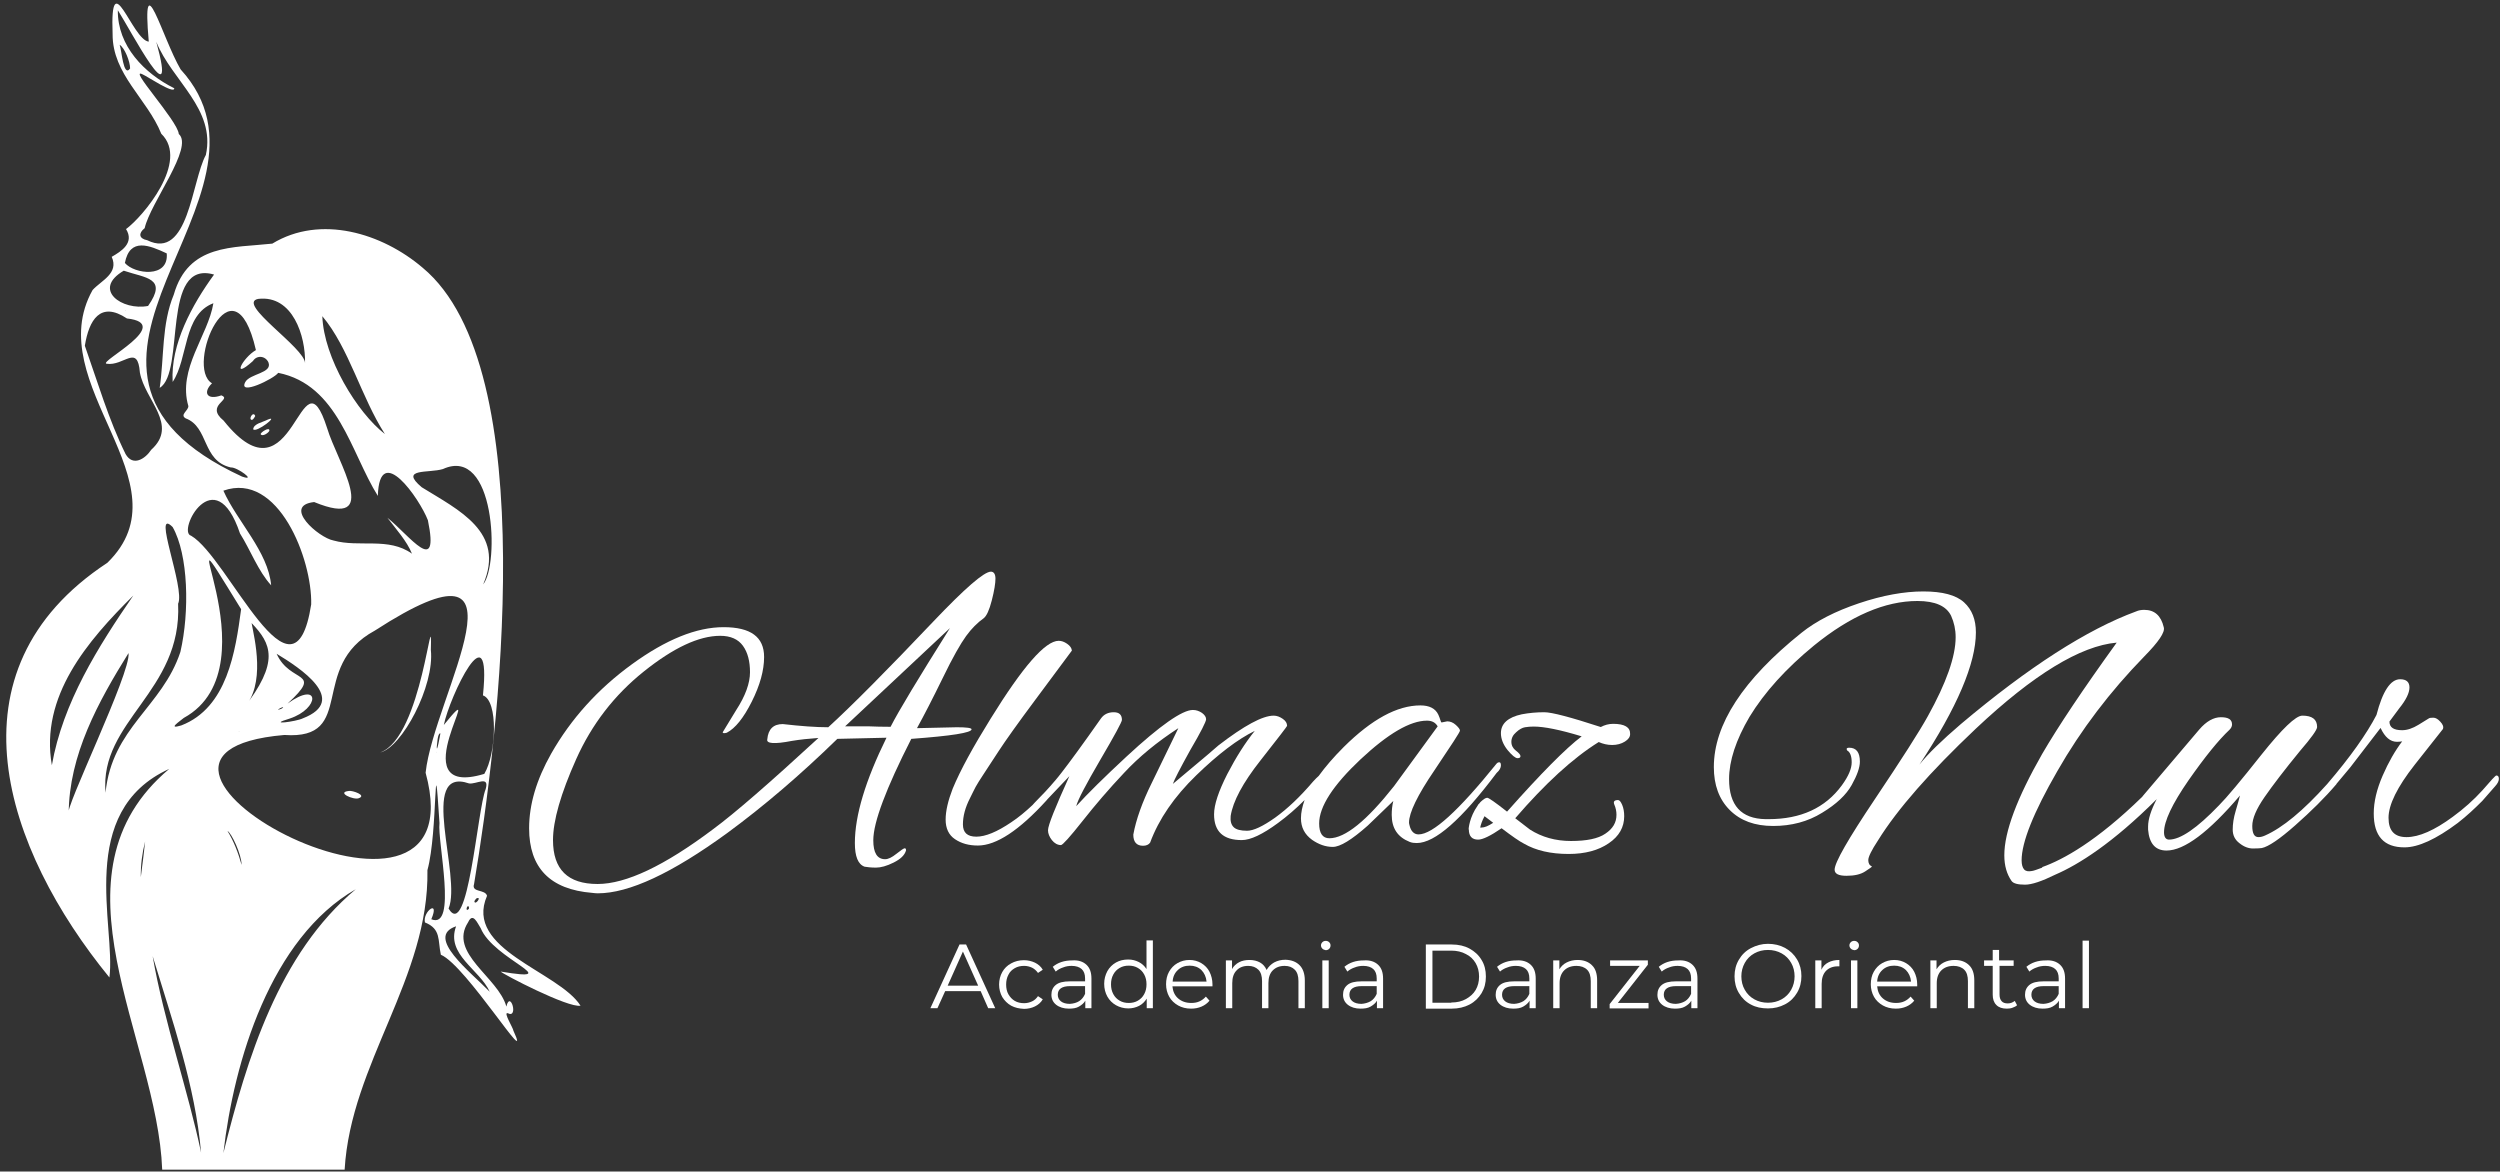 <?xml version="1.0" encoding="UTF-8" standalone="no"?>
<svg width="100%" height="100%" viewBox="0 0 1099 515" version="1.1" xmlns="http://www.w3.org/2000/svg"
     xml:space="preserve"
     style="fill-rule:evenodd;clip-rule:evenodd;stroke-linejoin:round;stroke-miterlimit:2;">
    <rect x="0" y="0" width="1099" height="515" fill="#333333" stroke="none"/>
    <g><path d="M151.5,514.2l-80.2,0c-2.1,-57.8 -52.3,-129.6 3.1,-176.2c-41.2,18.8 -23.4,69.3 -26.3,91.7c-45.9,-56.2 -73.1,-134.8 -0.9,-182.3c36.1,-35.2 -29.7,-78.5 -6.5,-119.9c3.8,-4.2 11.7,-7.3 8.4,-14.6c4.2,-2.4 10.1,-6.1 6.3,-12.2c7.4,-5.4 28,-29.8 15.5,-41.9c-6.2,-15.4 -21.5,-26.1 -21.4,-43.8c-1.2,-31.7 8.7,2.7 15.9,3.3c-3.2,-36 6,-1.4 14,12.2c51.6,56.6 -77.3,130.7 27,179c6.9,2.4 -2.3,-4.3 -4.9,-4c-12.8,-2.9 -9.6,-17.8 -19.9,-21.6c-2.7,-1.6 1.3,-3.4 1.2,-5.4c-4.8,-16.3 8.7,-31 11,-45.2c-13.4,5.1 -11,24.3 -17.9,34.6c-1,-16.6 8.6,-34 18.2,-47.2c-23.5,-6.8 -12.5,43 -23.9,49.8c2,-13.5 0.8,-28 6.2,-41c6.4,-22.4 26.1,-20.5 43.3,-22.4c21.2,-12.9 48.3,-4.6 66.1,10.6c53.1,44.1 33.6,205.7 22.6,270.9c-1.3,3.9 4.9,2.2 5.7,5.2c-10.3,23.7 31.4,33.1 41.1,48.3c-5.4,1.1 -34.2,-13.9 -35.1,-15c29.5,4.9 -3.2,-5.3 -8.8,-19.1c-1.4,-2.1 -3.4,-7.2 -5.5,-2.6c-8.9,13.6 13.3,24.2 16.8,37.1c1.7,-7.5 5.5,5.5 0.6,2.9c-2.1,-0.6 2.4,6.5 2.5,7.7c8.8,19.2 -20.8,-28.7 -31.9,-33.4c-1.4,-6.4 0.2,-11.3 -7,-14.2c-1.1,-4.8 6.7,-10.5 2.8,-1.4c11.6,4.8 2.6,-34.3 3.6,-42.3c-2.6,-40.3 -0.6,3.7 -5.3,20.7c0.8,47.4 -33.7,85 -36.4,131.7Zm63.8,-78.2c-4.5,-9.9 -19.4,-16.4 -14.8,-28.8c-13.8,4.6 6.3,20 14.8,28.8Zm-156.7,-174.2c-20.1,19.9 -41.1,44.3 -35.8,74.6c4.8,-27.5 20.4,-52.2 35.8,-74.6Zm-3.4,-125.3c-0.3,-0.2 -0.3,0 0,0c0.2,0.3 0.3,0 0,0Zm44.8,228.8c2.8,4.5 4.8,9.8 6.2,14.9c0,-4.6 -4.5,-14.1 -6.2,-14.9Zm-36.2,4.6c-1.3,5 -2,10.5 -1.9,15.7c0.6,-4.1 1.8,-14.7 1.9,-15.7Zm43.1,-58.3c16.2,-20.7 12.4,-28.6 3.7,-37.7c1.2,6.6 6.5,27.2 -3.7,37.7Zm14.7,-24.2c6,13.4 20.9,7.1 4.8,21.9c14.4,-10.4 14.3,2.2 0.9,6.6c-10.4,3.1 3,1.3 5.8,-0.1c20.6,-8 -1.4,-22.3 -11.5,-28.4Zm34.8,103.5c-37.4,21.5 -53.6,75.6 -58.2,116c10.4,-41.7 24.3,-87.6 58.2,-116Zm56,-134c7.2,-8.8 5.3,-61.2 -17.7,-50.7c-6.2,1.9 -19.4,-0.5 -9.3,8c16.3,10.1 36.9,19.7 27,42.7Zm-17.3,61.8c21.1,-26 -20.5,33.1 17.8,21.5c5.3,-8.9 6.2,-32.2 -0.6,-34.5c4,-38.8 -14.7,0.6 -17.2,13Zm-126.4,-300.3c9.7,35.2 -11.1,-4.8 -16.9,-13.9c-0.2,15.7 11.7,27.8 24.8,34.3c0.2,2.9 -12,-5.3 -13.7,-6c-7.4,-4 15.2,20.2 15.7,26.1c6.7,5.9 -12.5,30.2 -15,41.4c-2.8,2.2 -2.6,4.6 1.1,5.3c18.2,9 19.5,-25.9 25.8,-37.5c4.4,-20.2 -14.9,-32.6 -21.8,-49.7Zm112.4,225c-2.2,-5.5 -7.1,-10.9 -10.8,-15.8c9.8,7.9 23,26.3 17.8,1.1c-3.6,-9.4 -21.3,-34.9 -22,-10.7c-11.9,-19 -17.4,-48.8 -43.8,-54.1c-1.8,2.6 -17.7,10.3 -14.5,4.1c2,-3.8 12.1,-3.9 10.2,-8.7c-1.3,-2.9 -5.1,-3.3 -6.8,-0.6c-9.8,8.8 -4.5,-1.5 1.3,-4.8c-9.9,-43.1 -31.5,7.4 -19.3,14.6c-4.1,4 -2.3,7.6 4.1,5.3c5,1.9 -7.4,4.3 1,11.1c31.4,39.4 33.6,-33.8 45.5,3.3c4.4,14.8 24.5,44.9 -5.7,32.5c-14.2,1.6 2,15.7 8.5,16.9c11.4,3.2 24.2,-1.6 34.5,5.8Zm-56.1,79.7c-98.2,8.4 86.7,107 62.1,16.6c3.5,-33.6 51.3,-110.1 -22.3,-62.5c-29.6,16 -7.6,48.1 -39.8,45.9Zm11.8,-57.4c0.5,-19.7 -14.4,-58.6 -38.6,-50c6,13.5 19.7,26.8 21,41.6c-5.7,-6.2 -9.1,-15.5 -13.7,-22.8c-11.1,-33 -27.9,-0.6 -21.5,1c16.4,9.5 45.1,79.7 52.8,30.2Zm-99.5,-113.7c5.5,15.6 10.5,32.6 17.9,47.6c3.2,5.6 8.6,2.2 11.3,-1.9c12.1,-10.9 -2.8,-21.8 -5,-33.9c-1,-12.9 -7,-2.7 -14.7,-3.9c-3.5,-0.9 29.9,-17.6 9,-19.9c-11.7,-7.8 -16.7,0.7 -18.5,12Zm159.9,247.4c8.6,14.4 12.6,-43.4 16.3,-52.5c1.8,-6.2 -4.2,-2 -7.3,-2.5c-22.7,-7.8 -3.1,40.9 -9,55Zm-118.9,-134c1.8,38.7 -34.7,51.5 -31.9,83.1c2.8,-28.6 24.9,-37.7 32.9,-61.9c4.1,-17.7 3.5,-42.8 -3.4,-54.9c-9.3,-9.3 5.6,27 2.4,33.7Zm27.7,2.4c-37.5,-60.8 16.7,24.8 -25.2,47.8c-1.9,1.6 -7.4,5.2 -1.1,3.3c20.2,-7.8 23.8,-32.5 26.3,-51.1Zm-75.8,89.9c-2.4,-1.2 27.5,-62.1 26.3,-70.6c-13.3,21.4 -26.2,44.8 -26.3,70.6Zm139,-166.9c-10.4,-16.1 -15.8,-37.9 -27.5,-51.8c0.6,18.2 15.3,42.4 27.5,51.8Zm-114.8,-71.8c-14.1,8.3 -0.7,17.7 10.7,15.5c8.7,-12.4 -1,-12.2 -10.7,-15.5Zm59.1,12.4c-9.9,1.9 20.7,21.6 20.6,28.3c0.3,-11.9 -5.4,-30.1 -20.6,-28.3Zm-58.6,-15.8c4.1,4.9 19.4,6.9 18.4,-4.2c-7.5,-3.5 -16.2,-7.2 -18.4,4.2Zm33.5,391.1c-2.6,-29.6 -12.7,-58.1 -21.3,-86.4c4.9,28.4 15.8,60 21.3,86.4Zm-31.2,-476.6c0,-3 -2.4,-9.1 -4.6,-10.4c0.9,2.2 1.6,14.6 4.6,10.4Zm134.8,298.3c0,3 1.5,-5.3 1.6,-6c-1.3,-0.2 -1.4,4.8 -1.6,6Zm16.9,68.4c1,0 2.6,-2.7 0.6,-1.9c-0.4,0.4 -1.5,1.5 -0.6,1.9Zm-2.7,2.3c-0.4,-2.3 -1.9,1.4 -0.5,0.8c0.3,-0.2 0.5,-0.5 0.5,-0.8Zm-83.8,-87.1c0.7,-0.2 1.7,-0.4 2.1,-1.1c-0.1,-0.3 -2.8,1.1 -2.1,1.1Zm69.4,18.8c0.1,-0.1 0.1,-0.2 0,-0.3l0,0.3Zm-86.6,-9.3c0,-0.1 -0.1,-0.1 -0.2,-0.1c-0.1,0.1 0.1,0.1 0.2,0.1Z" style="fill:#ffffff;fill-rule:nonzero;"/>
        <path d="M189.4,285.7c1.7,15.8 -12.7,42.9 -22.3,45.1c18.7,-6.6 23,-70.1 22.3,-45.1Z"
              style="fill:#ffffff;fill-rule:nonzero;"/>
        <path d="M153.4,347.7c1.4,-0.3 8,1.9 4.3,3.2c-2.2,0.9 -10.1,-2.6 -4.3,-3.2Z"
              style="fill:#ffffff;fill-rule:nonzero;"/>
        <path d="M117.6,184.5c5.6,-2.4 -5,6 -6.3,4.2c0.2,-2.5 4.3,-3.1 6.3,-4.2Z"
              style="fill:#ffffff;fill-rule:nonzero;"/>
        <path d="M118.4,189.4c-0.4,0.9 -3,2.7 -3.8,1.5c-0.3,-0.7 4.1,-3.6 3.8,-1.5Z"
              style="fill:#ffffff;fill-rule:nonzero;"/>
        <path d="M112.2,182.9c-0.3,0.6 -0.8,1.4 -1.4,1.7c-1.9,-0.1 0.6,-4.2 1.4,-1.7Z"
              style="fill:#ffffff;fill-rule:nonzero;"/></g>
    <g><path d="M427.1,320.6c0,-0.6 -2.2,-0.9 -6.5,-0.9l-17.5,0.4c3.1,-5.6 6.9,-13 11.3,-22c4.4,-9.1 7.9,-15.2 10.3,-18.5c2.4,-3.3 5,-5.9 7.7,-7.8c1.3,-1 2.5,-3.6 3.6,-7.9c1.1,-4.3 1.6,-7.5 1.6,-9.5c0,-2 -0.7,-3.1 -2,-3.1c-3,0 -11.4,7.3 -25.2,21.8c-20.5,21.6 -35.9,37.1 -46.3,46.6c-5.4,0 -12.1,-0.5 -20,-1.4c-4.1,0 -6.4,2.2 -6.8,6.7c-0.5,1.9 3.1,2.2 10.8,0.7c3.6,-0.6 7.5,-1 11.7,-1.3c-21.4,19.7 -36.8,33.1 -46.3,40.1c-21.4,16.1 -38.3,24.1 -50.8,24.1c-13.1,0 -19.6,-6.4 -19.6,-19.3c0,-8.5 3.4,-20.4 10.2,-35.6c6.8,-15.2 16.7,-28.1 29.7,-38.5c13,-10.4 24.2,-15.7 33.6,-15.7c4.6,0 7.9,1.5 10,4.4c2.1,2.9 3.1,6.8 3.1,11.6c0,4.8 -2,10.4 -6.1,16.7l-5.9,9.7c0,0.2 0.2,0.4 0.6,0.4c0.4,0 0.8,-0.1 1.2,-0.2c3.7,-1.9 7.4,-6.5 11,-13.7c3.6,-7.2 5.4,-13.7 5.4,-19.6c0,-8.8 -5.9,-13.1 -17.8,-13.1c-11.9,0 -25.3,5.4 -40.3,16.3c-15,10.9 -26.8,24 -35.5,39.3c-6.5,11.5 -9.7,22.4 -9.7,32.8c0,17.4 9.2,26.9 27.7,28.4c0.8,0.1 1.7,0.2 2.5,0.2c13.7,0 32.6,-8.8 56.9,-26.5c16.2,-11.9 32.3,-25.7 48.4,-41.4l21.6,-0.5c-9.2,18.7 -13.9,34.1 -13.9,46.3c0,5.9 1.4,9.4 4.3,10.4c1.2,0.2 2.8,0.4 5,0.4c2.1,0 4.7,-0.7 7.7,-2.2c3,-1.5 4.9,-3.2 5.5,-5.4c0,-0.6 -0.2,-0.9 -0.6,-0.9c-0.4,0 -1.6,0.8 -3.6,2.4c-2,1.6 -3.6,2.4 -5,2.4c-3.5,0 -5.2,-2.8 -5.2,-8.3c0,-7.9 5.6,-22.8 16.7,-44.6c17.7,-1.3 26.5,-2.7 26.5,-4.2Zm-45,-1.3l-10.6,0l46.1,-43.2c-13.9,22.1 -22.6,36.5 -26.1,43.4c-3.8,0 -6.9,-0.1 -9.4,-0.2Z" style="fill:#ffffff;fill-rule:nonzero;"/>
        <path d="M659.8,336.5c0,-0.9 -0.2,-1.4 -0.7,-1.4c-0.5,0 -0.9,0.2 -1.3,0.7c-16.6,20.6 -28,31 -34.2,31c-2,0 -3.4,-1.4 -4,-4.1c-0.1,-0.4 -0.2,-0.7 -0.2,-1.1c0,-4.3 3.7,-12 11.2,-23c7.4,-11 11.2,-16.8 11.2,-17.4c0,-0.6 -0.6,-1.4 -1.8,-2.5c-1.2,-1.1 -2.5,-1.6 -3.8,-1.6l-2.5,0.5c-0.1,0 -0.3,-0.3 -0.5,-1c-0.2,-0.7 -0.5,-1.5 -0.9,-2.4c-1.3,-2.8 -4,-4.1 -7.9,-4.1c-10.2,0 -21.4,6.1 -33.7,18.3c-4.5,4.5 -8.1,8.7 -11,12.7c-0.7,0.6 -1.5,1.4 -2.5,2.5c-5.6,6.6 -11.2,11.9 -16.6,15.8c-5.5,3.9 -9.6,5.8 -12.4,5.8c-2.8,0 -4.8,-0.5 -5.9,-1.6c-1.1,-1.1 -1.5,-2.7 -1.3,-4.9c1,-6.4 5.3,-14.5 13.1,-24.4c7.8,-9.9 11.7,-15 11.7,-15.2c0,-1.2 -0.6,-2.2 -1.9,-3.1c-1.3,-0.9 -2.6,-1.4 -4,-1.4c-4.9,0 -13,4.4 -24.3,13.1c0,0.1 -6.7,5.8 -20,16.9c0.5,-1.6 3,-6.5 7.6,-14.8c4.7,-8 7,-12.6 7,-13.6c0,-1 -0.6,-1.9 -1.8,-2.8c-1.2,-0.8 -2.5,-1.3 -4,-1.3c-4.7,0 -14.4,6.8 -29.2,20.5c-9.8,9.1 -17.2,16.4 -22.1,21.8c0.7,-2.8 4.3,-9.6 10.6,-20.4c6.4,-10.9 9.5,-16.7 9.5,-17.5c0,-2.3 -1.2,-3.4 -3.6,-3.4c-2.4,0 -4.3,0.9 -5.6,2.7c-8,11.4 -13.8,19.3 -17.3,23.8c-0.9,1.2 -1.9,2.4 -2.9,3.6l-0.1,0.1c-2.7,3.2 -5.7,6.4 -8.9,9.6c-0.4,0.4 -0.6,0.7 -0.9,1c-3.1,2.9 -6.2,5.5 -9.4,7.6c-6.2,4.2 -11.3,6.3 -15.3,6.3c-4,0 -5.9,-1.8 -5.9,-5.4c0,-3.6 1,-7.4 3.1,-11.5c1,-2 1.8,-3.7 2.5,-5c0.7,-1.3 1.8,-3 3.3,-5.3c1.5,-2.3 3.7,-5.7 6.8,-10.4c3,-4.6 8.4,-12.2 16.3,-22.8c7.9,-10.6 13.2,-17.7 15.9,-21.4c-0.1,-1.1 -0.8,-2.1 -2.1,-3c-1.3,-0.9 -2.5,-1.3 -3.7,-1.3c-5.9,0 -15.8,11.4 -29.9,34.2c-7.7,12.4 -13.3,22.6 -16.7,30.8c-2,5.2 -3.1,9.7 -3.1,13.6c0,3.9 1.4,6.8 4.1,8.6c2.8,1.9 6.1,2.8 10.1,2.8c8,0 18.1,-6.6 30.1,-19.8c0.2,-0.2 0.3,-0.4 0.5,-0.6l9.6,-10.1c-6.2,13.7 -9.4,21.6 -9.4,23.8c0,1.4 0.6,2.9 1.7,4.3c1.1,1.4 2.5,2.2 4,2.2c0.7,0 3.9,-3.5 9.5,-10.6c5.6,-7.1 11.6,-14.1 18.2,-21.1c6.5,-7 14.5,-13.6 23.9,-19.7c-6.5,13.3 -10.4,21.4 -11.7,24.1c-4.2,8.5 -6.9,16.1 -8.1,22.7c0,3.2 1.4,4.9 4.3,4.9c1.4,0 2.5,-0.5 3.1,-1.4c3.8,-10.3 10.6,-20.2 20.3,-29.6c9.7,-9.4 18.3,-15.9 25.7,-19.5c-4.2,5.2 -8.2,11.5 -12.1,19c-3.8,7.5 -5.8,13.4 -5.8,17.7c0,7.6 4.1,11.3 12.2,11.3c3.8,0 9.1,-2.5 15.9,-7.5c4.1,-3 8,-6.4 11.7,-10.1c-1,2.8 -1.6,5.5 -1.6,8c0,4 1.6,7.1 4.9,9.5c2.9,2 5.9,3.1 9.1,3.1c3.2,0 8.3,-3.1 15.4,-9.4l11.2,-10.8c-0.5,2 -0.7,4.1 -0.7,6.1c0,5.9 2.6,9.8 7.9,11.9c1,0.4 2,0.5 3.1,0.5c8,0 19.7,-10.3 35.1,-30.8c1.4,-1.2 1.9,-2.4 1.9,-3.3Zm-47,9.1c-12,15.2 -21.5,22.9 -28.4,22.9c-3,0 -4.5,-2.2 -4.5,-6.5c0,-7.4 6.1,-16.8 18.2,-28.2c12.1,-11.3 21.8,-17 29.2,-17c2.2,0 3.7,0.8 4.7,2.5l-19.2,26.3Z"
              style="fill:#ffffff;fill-rule:nonzero;"/>
        <path d="M709.1,318.2c-1.9,0 -3.7,0.5 -5.4,1.4c-13.2,-4.3 -21.5,-6.5 -24.8,-6.5c-3.4,0 -6.7,0.3 -9.9,0.9c-6.1,1.3 -9.2,4.1 -9.2,8.3c0,2.5 1,5 2.9,7.4c2,2.4 3.5,3.6 4.4,3.6c0.9,0 1.3,-0.3 1.3,-0.9c0,-0.6 -0.7,-1.4 -2,-2.4c-1.3,-1 -2,-2.3 -2,-3.9c0,-1.6 0.7,-3 2.1,-4.2c1.4,-1.3 2.7,-2 3.9,-2.2c1.2,-0.2 2.5,-0.3 3.8,-0.3c4.6,0 11.6,1.4 21.1,4.3c-7,5.3 -17.9,16.3 -32.8,33.1c-5.2,-4.1 -8.1,-6.1 -8.7,-6.1c-0.7,0 -1.6,0.6 -2.8,1.7c-0.2,0.2 -0.4,0.4 -0.6,0.7c-0.1,0.1 -0.2,0.2 -0.3,0.3c-0.2,0.2 -0.4,0.4 -0.5,0.7c-3.7,5.2 -4,10.3 -4,10.5l0.1,0c0,3 1.4,4.5 4.1,4.5c2,0 5.5,-1.7 10.3,-5c4.6,3.5 7.9,5.8 9.9,6.8c5.2,3 11.7,4.5 19.6,4.5c7.2,0 13.1,-1.6 17.6,-4.7c4.6,-3.1 6.8,-7.1 6.8,-11.9c0,-1.9 -0.3,-3.6 -0.9,-5c-0.6,-1.4 -1.2,-2.1 -1.8,-2.1c-1.7,0 -2.2,0.7 -1.6,2.1c0.6,1.4 0.9,2.9 0.9,4.4c0,3.4 -1.6,6.1 -4.9,8.3c-3.2,2.2 -8.3,3.2 -15.1,3.2c-6.8,0 -12.8,-1.7 -18,-5l-6.5,-5c13.1,-15.2 25.3,-26.4 36.7,-33.5c1.8,0.8 3.8,1.3 5.9,1.3c2.1,0 4,-0.5 5.6,-1.5c1.6,-1 2.3,-2.1 2.3,-3.3c0.1,-3 -2.4,-4.5 -7.5,-4.5Zm-57.9,45.6l-0.5,0c0.2,-1.1 0.8,-3 1.9,-5l3.8,2.9c-2.1,1.4 -3.8,2.1 -5.2,2.1Z"
              style="fill:#ffffff;fill-rule:nonzero;"/>
        <path d="M1097.4,340.9c-0.4,0 -2.4,2.2 -6.1,6.5c-3.9,4.3 -8.3,8.2 -13.1,11.7c-8,5.9 -14.8,8.9 -20.3,8.9c-5.3,0 -7.9,-2.8 -7.9,-8.5c0,-5.7 3.8,-13.5 11.5,-23.3l12.4,-15.7c0.4,-1 0,-2 -1.1,-3.2c-1.1,-1.2 -2.1,-1.8 -3.1,-1.8c-1,0 -1.6,0.1 -1.8,0.2l-4.7,2.9c-2.6,1.6 -5,2.4 -7.2,2.4c-3.7,0 -5.6,-1.2 -5.6,-3.8l4.3,-5.8c3,-3.7 4.5,-6.8 4.5,-9.2c0,-2.4 -1.4,-3.6 -4.1,-3.6c-4.2,0 -7.7,5.2 -10.4,15.7c-4.3,8.3 -11.5,18.5 -21.7,30.4c-10.5,11.7 -19.6,19.2 -27.3,22.6c-1.1,0.5 -2,0.7 -2.9,0.7c-1.8,0 -2.7,-1.6 -2.7,-4.9c0,-3.3 1.8,-7.5 5.4,-12.7c3.6,-5.2 8.8,-12 15.6,-20.3c5,-5.8 7.5,-9.3 7.5,-10.5c0,-3.4 -2.2,-5 -6.5,-5c-2.9,0 -8.9,5.8 -18,17.2c-9.1,11.5 -15.3,18.9 -18.7,22.3c-9.6,10 -16.9,15 -21.9,15c-1.4,0 -2.2,-1.1 -2.2,-3.2c0,-4.9 3.6,-12.5 10.8,-22.9c7.2,-10.3 13.2,-17.7 18,-22.2c0.7,-0.7 1.1,-1.5 1.1,-2.3c0,-2.2 -1.6,-3.2 -4.9,-3.2c-3.2,0 -6.4,1.8 -9.5,5.4l-24.8,29.2c-0.1,0.1 -0.2,0.2 -0.3,0.4c-20,19.5 -34.7,27.6 -44,30.9l0.1,0.2c-2.2,0.8 -3.7,1.4 -4.6,1.5c-1.6,0.3 -2.7,0.1 -3.4,-0.7c-0.7,-0.8 -1.1,-2.1 -1.1,-4c0,-7.9 5.2,-21 15.7,-39.2c10.4,-18.2 23.2,-35 38.2,-50.4c6.4,-6.5 9.2,-10.7 8.6,-12.8c-1.2,-5.2 -4.1,-7.7 -8.6,-7.7c-1.3,0 -2.5,0.2 -3.6,0.7c-21.5,7.9 -47.2,24.4 -77,49.5c-8.4,7.2 -14.5,13.1 -18.2,17.8c16.6,-25.1 24.8,-44.5 24.8,-58.1c0,-5.6 -1.7,-10 -5.2,-13.2c-3.5,-3.2 -9.5,-4.8 -17.9,-4.8c-8.4,0 -17.9,1.7 -28.3,5.2c-10.4,3.5 -18.8,7.8 -25.3,13c-25.7,20.6 -38.5,40.3 -38.5,59c0,7.9 2.3,14.2 7,18.9c4.7,4.7 11,7 19.1,7c8,0 15.2,-1.9 21.5,-5.8c6.3,-3.8 10.6,-7.9 13,-12.2c2.4,-4.3 3.6,-7.7 3.6,-10.3c0,-4.1 -1.6,-6.1 -4.7,-6.1c-0.7,0 -1.1,0.2 -1.1,0.5c0,0.4 0.1,0.6 0.2,0.7c1.3,0.7 2,2.5 2,5.2c0,2.8 -1.4,6.1 -4.3,10.1c-7.3,10 -18.1,14.9 -32.2,14.9l-1.4,0c-10.7,-0.2 -16,-6.1 -16,-17.6c0,-8 3,-17.2 9,-27.4c6.6,-10.8 16,-21.2 28.3,-31.3c16.1,-13.1 31.3,-19.6 45.5,-19.6c7.8,0 12.7,2.2 14.8,6.5c1.3,2.9 2,6 2,9.4c0,8.5 -4.1,20.1 -12.2,34.7c-3.7,6.7 -11.5,18.9 -23.3,36.5c-11.8,17.6 -17.7,27.9 -17.7,31c0,1.8 1.7,2.7 5.2,2.7c3.5,0 6.2,-0.6 8.2,-1.9c2,-1.3 3,-2 3,-2.2c-1.1,-0.5 -1.6,-1.4 -1.6,-2.8c0,-1.4 1.4,-4.3 4.3,-8.7c8.5,-13.7 22.9,-30.1 43,-49.1c25.3,-23.8 46,-36.4 61.9,-37.8c-14.8,20.5 -25.7,36.8 -32.8,49c-11,19.3 -16.6,34.1 -16.6,44.5c0,4.6 1.1,8.3 3.2,11.3c0.8,1.1 2.8,1.6 5.9,1.6c3,0 7.4,-1.5 13.3,-4.4c10.2,-4.4 25.2,-13.8 44.6,-33.2c-2.5,4.8 -3.8,8.8 -3.8,12.1l0,1.3c0.5,6.1 3.2,9.2 8.1,9.2c7.8,0 18.6,-8.1 32.3,-24.2c-0.4,1.6 -1,3.8 -1.9,6.8c-0.9,3 -1.3,5.7 -1.3,8.2c0,2.5 1,4.5 3,6c2,1.6 4,2.3 5.9,2.3c2,0 3.3,-0.1 3.9,-0.2c2.9,-0.6 7.8,-3.9 14.7,-10c6.9,-6.1 13,-12.1 18.1,-18.1l0,-0.1c1.7,-2 3.7,-4.4 6.1,-7.3l13.3,-17.3c1.9,4.1 4.3,6.1 7.2,6.1c1,0 1.7,-0.1 2.3,-0.2c-3.1,4.1 -6,9.1 -8.6,15.1c-2.6,6 -3.9,11.5 -3.9,16.6c0,10 4.5,14.9 13.5,14.9c6.1,0 13.9,-3.6 23.4,-10.7c4,-3.1 7.5,-6.4 10.8,-9.7l5.7,-6.5c1.1,-1.2 1.6,-2.3 1.6,-3.2c0,-0.9 -0.3,-1.5 -1.1,-1.5Z"
              style="fill:#ffffff;fill-rule:nonzero;"/></g>
    <g><path d="M431.1,435.7l-15.6,0l-3.4,7.5l-3.1,0l12.8,-28l2.9,0l12.8,28l-3.1,0l-3.3,-7.5Zm-1.1,-2.4l-6.7,-15l-6.7,15l13.4,0Z" style="fill:#ffffff;fill-rule:nonzero;"/>
        <path d="M444.5,442.1c-1.6,-0.9 -2.9,-2.2 -3.9,-3.8c-0.9,-1.6 -1.4,-3.5 -1.4,-5.5c0,-2 0.5,-3.9 1.4,-5.5c0.9,-1.6 2.2,-2.9 3.9,-3.8c1.6,-0.9 3.5,-1.4 5.6,-1.4c1.8,0 3.4,0.4 4.9,1.1c1.4,0.7 2.6,1.7 3.4,3.1l-2.1,1.4c-0.7,-1 -1.6,-1.8 -2.6,-2.3c-1.1,-0.5 -2.2,-0.8 -3.5,-0.8c-1.5,0 -2.9,0.3 -4.1,1c-1.2,0.7 -2.2,1.6 -2.8,2.9c-0.7,1.3 -1,2.7 -1,4.3c0,1.6 0.3,3.1 1,4.3c0.7,1.2 1.6,2.2 2.8,2.9c1.2,0.7 2.6,1 4.1,1c1.3,0 2.4,-0.3 3.5,-0.8c1.1,-0.5 1.9,-1.3 2.6,-2.3l2.1,1.4c-0.8,1.4 -2,2.4 -3.4,3.1c-1.4,0.7 -3.1,1.1 -4.8,1.1c-2.2,-0.1 -4,-0.5 -5.7,-1.4Z"
              style="fill:#ffffff;fill-rule:nonzero;"/>
        <path d="M477.6,424.1c1.5,1.4 2.2,3.4 2.2,6.1l0,13l-2.7,0l0,-3.3c-0.6,1.1 -1.6,1.9 -2.8,2.6c-1.2,0.7 -2.7,0.9 -4.4,0.9c-2.3,0 -4.2,-0.6 -5.6,-1.7c-1.4,-1.1 -2.1,-2.6 -2.1,-4.4c0,-1.8 0.6,-3.2 1.9,-4.3c1.3,-1.1 3.4,-1.6 6.2,-1.6l6.7,0l0,-1.3c0,-1.8 -0.5,-3.2 -1.5,-4.1c-1,-0.9 -2.5,-1.4 -4.4,-1.4c-1.3,0 -2.6,0.2 -3.8,0.7c-1.2,0.4 -2.3,1 -3.2,1.8l-1.3,-2.1c1.1,-0.9 2.3,-1.6 3.8,-2.1c1.5,-0.5 3.1,-0.7 4.7,-0.7c2.7,-0.2 4.8,0.5 6.3,1.9Zm-3.2,16c1.1,-0.7 2,-1.8 2.6,-3.2l0,-3.4l-6.6,0c-3.6,0 -5.4,1.3 -5.4,3.8c0,1.2 0.5,2.2 1.4,2.9c0.9,0.7 2.2,1.1 3.9,1.1c1.6,-0.1 3,-0.5 4.1,-1.2Z"
              style="fill:#ffffff;fill-rule:nonzero;"/>
        <path d="M506.8,413.4l0,29.8l-2.7,0l0,-4.2c-0.9,1.4 -2,2.5 -3.4,3.2c-1.4,0.7 -3,1.1 -4.7,1.1c-2,0 -3.8,-0.5 -5.4,-1.4c-1.6,-0.9 -2.9,-2.2 -3.8,-3.8c-0.9,-1.6 -1.4,-3.5 -1.4,-5.6c0,-2.1 0.5,-3.9 1.4,-5.6c0.9,-1.6 2.2,-2.9 3.8,-3.8c1.6,-0.9 3.4,-1.3 5.4,-1.3c1.7,0 3.2,0.4 4.6,1.1c1.4,0.7 2.5,1.7 3.4,3.1l0,-12.6l2.8,0Zm-6.6,26.5c1.2,-0.7 2.1,-1.6 2.8,-2.9c0.7,-1.3 1,-2.7 1,-4.3c0,-1.6 -0.3,-3 -1,-4.3c-0.7,-1.3 -1.6,-2.2 -2.8,-2.9c-1.2,-0.7 -2.5,-1 -4,-1c-1.5,0 -2.8,0.3 -4,1c-1.2,0.7 -2.1,1.6 -2.8,2.9c-0.7,1.3 -1,2.7 -1,4.3c0,1.6 0.3,3 1,4.3c0.7,1.3 1.6,2.2 2.8,2.9c1.2,0.7 2.5,1 4,1c1.5,0 2.8,-0.3 4,-1Z"
              style="fill:#ffffff;fill-rule:nonzero;"/>
        <path d="M533,433.6l-17.6,0c0.2,2.2 1,4 2.5,5.3c1.5,1.3 3.4,2 5.8,2c1.3,0 2.5,-0.2 3.6,-0.7c1.1,-0.5 2,-1.2 2.8,-2.1l1.6,1.8c-0.9,1.1 -2.1,2 -3.5,2.6c-1.4,0.6 -2.9,0.9 -4.6,0.9c-2.2,0 -4.1,-0.5 -5.7,-1.4c-1.6,-0.9 -3,-2.2 -3.9,-3.8c-0.9,-1.6 -1.4,-3.5 -1.4,-5.5c0,-2 0.4,-3.9 1.3,-5.5c0.9,-1.6 2.1,-2.9 3.7,-3.8c1.6,-0.9 3.3,-1.4 5.3,-1.4c1.9,0 3.7,0.5 5.2,1.4c1.5,0.9 2.8,2.2 3.6,3.8c0.8,1.6 1.3,3.5 1.3,5.5l0,0.9Zm-15.2,-7.2c-1.4,1.3 -2.2,3 -2.3,5.1l14.9,0c-0.2,-2.1 -1,-3.8 -2.3,-5.1c-1.4,-1.3 -3.1,-1.9 -5.1,-1.9c-2.1,0 -3.8,0.6 -5.2,1.9Z"
              style="fill:#ffffff;fill-rule:nonzero;"/>
        <path d="M571.3,424.3c1.5,1.5 2.3,3.8 2.3,6.7l0,12.2l-2.8,0l0,-11.9c0,-2.2 -0.5,-3.9 -1.6,-5c-1.1,-1.1 -2.5,-1.7 -4.5,-1.7c-2.2,0 -3.9,0.7 -5.2,2c-1.3,1.3 -1.9,3.2 -1.9,5.6l0,11l-2.8,0l0,-11.9c0,-2.2 -0.5,-3.9 -1.6,-5c-1.1,-1.1 -2.6,-1.7 -4.5,-1.7c-2.2,0 -3.9,0.7 -5.1,2c-1.3,1.3 -1.9,3.2 -1.9,5.6l0,11l-2.8,0l0,-21l2.7,0l0,3.8c0.7,-1.3 1.8,-2.3 3.1,-3c1.3,-0.7 2.9,-1 4.6,-1c1.8,0 3.3,0.4 4.6,1.1c1.3,0.7 2.3,1.9 2.9,3.3c0.8,-1.4 1.9,-2.5 3.3,-3.3c1.5,-0.8 3.1,-1.2 5,-1.2c2.7,0.1 4.7,0.9 6.2,2.4Z"
              style="fill:#ffffff;fill-rule:nonzero;"/>
        <path d="M581.3,417c-0.4,-0.4 -0.6,-0.9 -0.6,-1.4c0,-0.5 0.2,-1 0.6,-1.4c0.4,-0.4 0.9,-0.6 1.5,-0.6c0.6,0 1.1,0.2 1.5,0.6c0.4,0.4 0.6,0.8 0.6,1.4c0,0.6 -0.2,1.1 -0.6,1.5c-0.4,0.4 -0.9,0.6 -1.5,0.6c-0.6,-0.1 -1.1,-0.3 -1.5,-0.7Zm0,5.2l2.8,0l0,21l-2.8,0l0,-21Z"
              style="fill:#ffffff;fill-rule:nonzero;"/>
        <path d="M605.8,424.1c1.5,1.4 2.2,3.4 2.2,6.1l0,13l-2.7,0l0,-3.3c-0.6,1.1 -1.6,1.9 -2.8,2.6c-1.2,0.7 -2.7,0.9 -4.4,0.9c-2.3,0 -4.2,-0.6 -5.6,-1.7c-1.4,-1.1 -2.1,-2.6 -2.1,-4.4c0,-1.8 0.6,-3.2 1.9,-4.3c1.3,-1.1 3.4,-1.6 6.2,-1.6l6.7,0l0,-1.3c0,-1.8 -0.5,-3.2 -1.5,-4.1c-1,-0.9 -2.5,-1.4 -4.4,-1.4c-1.3,0 -2.6,0.2 -3.8,0.7c-1.2,0.4 -2.3,1 -3.2,1.8l-1.3,-2.1c1.1,-0.9 2.3,-1.6 3.8,-2.1c1.5,-0.5 3.1,-0.7 4.7,-0.7c2.7,-0.2 4.8,0.5 6.3,1.9Zm-3.2,16c1.1,-0.7 2,-1.8 2.6,-3.2l0,-3.4l-6.6,0c-3.6,0 -5.4,1.3 -5.4,3.8c0,1.2 0.5,2.2 1.4,2.9c0.9,0.7 2.2,1.1 3.9,1.1c1.5,-0.1 2.9,-0.5 4.1,-1.2Z"
              style="fill:#ffffff;fill-rule:nonzero;"/>
        <path d="M626.8,415.2l11.4,0c3,0 5.6,0.6 7.8,1.8c2.2,1.2 4,2.8 5.3,5c1.3,2.1 1.9,4.5 1.9,7.3c0,2.8 -0.6,5.1 -1.9,7.3c-1.3,2.1 -3,3.8 -5.3,5c-2.3,1.2 -4.9,1.8 -7.8,1.8l-11.4,0l0,-28.2Zm11.2,25.5c2.5,0 4.6,-0.5 6.4,-1.5c1.8,-1 3.3,-2.3 4.3,-4c1,-1.7 1.5,-3.7 1.5,-5.9c0,-2.2 -0.5,-4.2 -1.5,-5.9c-1,-1.7 -2.4,-3.1 -4.3,-4c-1.8,-1 -4,-1.5 -6.4,-1.5l-8.3,0l0,22.9l8.3,0l0,-0.1Z"
              style="fill:#ffffff;fill-rule:nonzero;"/>
        <path d="M672.9,424.1c1.5,1.4 2.2,3.4 2.2,6.1l0,13l-2.7,0l0,-3.3c-0.6,1.1 -1.6,1.9 -2.8,2.6c-1.2,0.7 -2.7,0.9 -4.4,0.9c-2.3,0 -4.2,-0.6 -5.6,-1.7c-1.4,-1.1 -2.1,-2.6 -2.1,-4.4c0,-1.8 0.6,-3.2 1.9,-4.3c1.3,-1.1 3.4,-1.6 6.2,-1.6l6.7,0l0,-1.3c0,-1.8 -0.5,-3.2 -1.5,-4.1c-1,-0.9 -2.5,-1.4 -4.4,-1.4c-1.3,0 -2.6,0.2 -3.8,0.7c-1.2,0.4 -2.3,1 -3.2,1.8l-1.3,-2.1c1.1,-0.9 2.3,-1.6 3.8,-2.1c1.5,-0.5 3.1,-0.7 4.7,-0.7c2.7,-0.2 4.8,0.5 6.3,1.9Zm-3.2,16c1.1,-0.7 2,-1.8 2.6,-3.2l0,-3.4l-6.6,0c-3.6,0 -5.4,1.3 -5.4,3.8c0,1.2 0.5,2.2 1.4,2.9c0.9,0.7 2.2,1.1 3.9,1.1c1.6,-0.1 2.9,-0.5 4.1,-1.2Z"
              style="fill:#ffffff;fill-rule:nonzero;"/>
        <path d="M699.8,424.3c1.6,1.5 2.3,3.8 2.3,6.7l0,12.2l-2.8,0l0,-11.9c0,-2.2 -0.5,-3.9 -1.6,-5c-1.1,-1.1 -2.7,-1.7 -4.7,-1.7c-2.3,0 -4.1,0.7 -5.4,2c-1.3,1.3 -2,3.2 -2,5.6l0,11l-2.8,0l0,-21l2.7,0l0,3.9c0.8,-1.3 1.8,-2.3 3.2,-3c1.4,-0.7 3,-1.1 4.8,-1.1c2.7,0 4.8,0.8 6.3,2.3Z"
              style="fill:#ffffff;fill-rule:nonzero;"/>
        <path d="M724.7,440.9l0,2.4l-17.1,0l0,-1.9l13.2,-16.8l-13,0l0,-2.4l16.6,0l0,1.9l-13.2,16.8l13.5,0Z"
              style="fill:#ffffff;fill-rule:nonzero;"/>
        <path d="M744,424.1c1.5,1.4 2.2,3.4 2.2,6.1l0,13l-2.7,0l0,-3.3c-0.6,1.1 -1.6,1.9 -2.8,2.6c-1.2,0.7 -2.7,0.9 -4.4,0.9c-2.3,0 -4.2,-0.6 -5.6,-1.7c-1.4,-1.1 -2.1,-2.6 -2.1,-4.4c0,-1.8 0.6,-3.2 1.9,-4.3c1.3,-1.1 3.4,-1.6 6.2,-1.6l6.7,0l0,-1.3c0,-1.8 -0.5,-3.2 -1.5,-4.1c-1,-0.9 -2.5,-1.4 -4.4,-1.4c-1.3,0 -2.6,0.2 -3.8,0.7c-1.2,0.4 -2.3,1 -3.2,1.8l-1.3,-2.1c1.1,-0.9 2.3,-1.6 3.8,-2.1c1.5,-0.5 3.1,-0.7 4.7,-0.7c2.7,-0.2 4.8,0.5 6.3,1.9Zm-3.2,16c1.1,-0.7 2,-1.8 2.6,-3.2l0,-3.4l-6.6,0c-3.6,0 -5.4,1.3 -5.4,3.8c0,1.2 0.5,2.2 1.4,2.9c0.9,0.7 2.2,1.1 3.9,1.1c1.6,-0.1 2.9,-0.5 4.1,-1.2Z"
              style="fill:#ffffff;fill-rule:nonzero;"/>
        <path d="M769.7,441.6c-2.3,-1.2 -4,-2.9 -5.3,-5.1c-1.3,-2.2 -1.9,-4.6 -1.9,-7.3c0,-2.7 0.6,-5.1 1.9,-7.3c1.3,-2.2 3,-3.9 5.3,-5.1c2.3,-1.2 4.8,-1.9 7.5,-1.9c2.7,0 5.3,0.6 7.5,1.8c2.2,1.2 4,2.9 5.3,5.1c1.3,2.2 1.9,4.6 1.9,7.3c0,2.7 -0.6,5.1 -1.9,7.3c-1.3,2.2 -3,3.9 -5.3,5.1c-2.3,1.2 -4.7,1.8 -7.5,1.8c-2.8,0 -5.3,-0.5 -7.5,-1.7Zm13.5,-2.3c1.8,-1 3.2,-2.4 4.2,-4.2c1,-1.8 1.5,-3.8 1.5,-5.9c0,-2.1 -0.5,-4.2 -1.5,-5.9c-1,-1.8 -2.4,-3.2 -4.2,-4.2c-1.8,-1 -3.8,-1.5 -6,-1.5c-2.2,0 -4.2,0.5 -6,1.5c-1.8,1 -3.2,2.4 -4.2,4.2c-1,1.8 -1.5,3.8 -1.5,5.9c0,2.1 0.5,4.2 1.5,5.9c1,1.8 2.4,3.2 4.2,4.2c1.8,1 3.8,1.5 6,1.5c2.2,0 4.2,-0.5 6,-1.5Z"
              style="fill:#ffffff;fill-rule:nonzero;"/>
        <path d="M803.7,423.1c1.3,-0.7 3,-1.1 4.9,-1.1l0,2.8l-0.7,0c-2.2,0 -3.9,0.7 -5.2,2c-1.3,1.4 -1.9,3.3 -1.9,5.7l0,10.7l-2.8,0l0,-21l2.7,0l0,4.1c0.6,-1.4 1.6,-2.5 3,-3.2Z"
              style="fill:#ffffff;fill-rule:nonzero;"/>
        <path d="M813.6,417c-0.4,-0.4 -0.6,-0.9 -0.6,-1.4c0,-0.5 0.2,-1 0.6,-1.4c0.4,-0.4 0.9,-0.6 1.5,-0.6c0.6,0 1.1,0.2 1.5,0.6c0.4,0.4 0.6,0.8 0.6,1.4c0,0.6 -0.2,1.1 -0.6,1.5c-0.4,0.4 -0.9,0.6 -1.5,0.6c-0.6,-0.1 -1.1,-0.3 -1.5,-0.7Zm0.1,5.2l2.8,0l0,21l-2.8,0l0,-21Z"
              style="fill:#ffffff;fill-rule:nonzero;"/>
        <path d="M842.8,433.6l-17.6,0c0.2,2.2 1,4 2.5,5.3c1.5,1.3 3.4,2 5.8,2c1.3,0 2.5,-0.2 3.6,-0.7c1.1,-0.5 2,-1.2 2.8,-2.1l1.6,1.8c-0.9,1.1 -2.1,2 -3.5,2.6c-1.4,0.6 -2.9,0.9 -4.6,0.9c-2.2,0 -4.1,-0.5 -5.7,-1.4c-1.6,-0.9 -3,-2.2 -3.9,-3.8c-0.9,-1.6 -1.4,-3.5 -1.4,-5.5c0,-2 0.4,-3.9 1.3,-5.5c0.9,-1.6 2.1,-2.9 3.7,-3.8c1.6,-0.9 3.3,-1.4 5.3,-1.4c1.9,0 3.7,0.5 5.2,1.4c1.5,0.9 2.8,2.2 3.6,3.8c0.8,1.6 1.3,3.5 1.3,5.5l0,0.9Zm-15.3,-7.2c-1.4,1.3 -2.2,3 -2.3,5.1l14.9,0c-0.2,-2.1 -1,-3.8 -2.3,-5.1c-1.4,-1.3 -3.1,-1.9 -5.1,-1.9c-2.1,0 -3.8,0.6 -5.2,1.9Z"
              style="fill:#ffffff;fill-rule:nonzero;"/>
        <path d="M865.6,424.3c1.6,1.5 2.3,3.8 2.3,6.7l0,12.2l-2.8,0l0,-11.9c0,-2.2 -0.5,-3.9 -1.6,-5c-1.1,-1.1 -2.7,-1.7 -4.7,-1.7c-2.3,0 -4.1,0.7 -5.4,2c-1.3,1.3 -2,3.2 -2,5.6l0,11l-2.8,0l0,-21l2.7,0l0,3.9c0.8,-1.3 1.8,-2.3 3.2,-3c1.4,-0.7 3,-1.1 4.8,-1.1c2.7,0 4.8,0.8 6.3,2.3Z"
              style="fill:#ffffff;fill-rule:nonzero;"/>
        <path d="M886.7,441.9c-0.5,0.5 -1.2,0.8 -2,1.1c-0.8,0.3 -1.6,0.4 -2.5,0.4c-2,0 -3.5,-0.5 -4.6,-1.6c-1.1,-1.1 -1.6,-2.6 -1.6,-4.5l0,-12.7l-3.8,0l0,-2.4l3.8,0l0,-4.6l2.8,0l0,4.6l6.4,0l0,2.4l-6.2,0l0,12.6c0,1.3 0.3,2.2 0.9,2.9c0.6,0.7 1.5,1 2.7,1c0.6,0 1.2,-0.1 1.7,-0.3c0.5,-0.2 1,-0.5 1.4,-0.8l1,1.9Z"
              style="fill:#ffffff;fill-rule:nonzero;"/>
        <path d="M905.6,424.1c1.5,1.4 2.2,3.4 2.2,6.1l0,13l-2.7,0l0,-3.3c-0.6,1.1 -1.6,1.9 -2.8,2.6c-1.2,0.7 -2.7,0.9 -4.4,0.9c-2.3,0 -4.2,-0.6 -5.6,-1.7c-1.4,-1.1 -2.1,-2.6 -2.1,-4.4c0,-1.8 0.6,-3.2 1.9,-4.3c1.3,-1.1 3.4,-1.6 6.2,-1.6l6.7,0l0,-1.3c0,-1.8 -0.5,-3.2 -1.5,-4.1c-1,-0.9 -2.5,-1.4 -4.4,-1.4c-1.3,0 -2.6,0.2 -3.8,0.7c-1.2,0.4 -2.3,1 -3.2,1.8l-1.3,-2.1c1.1,-0.9 2.3,-1.6 3.8,-2.1c1.5,-0.5 3.1,-0.7 4.7,-0.7c2.7,-0.2 4.8,0.5 6.3,1.9Zm-3.2,16c1.1,-0.7 2,-1.8 2.6,-3.2l0,-3.4l-6.6,0c-3.6,0 -5.4,1.3 -5.4,3.8c0,1.2 0.5,2.2 1.4,2.9c0.9,0.7 2.2,1.1 3.9,1.1c1.6,-0.1 2.9,-0.5 4.1,-1.2Z"
              style="fill:#ffffff;fill-rule:nonzero;"/>
        <rect x="915.5" y="413.5" width="2.8" height="29.7" style="fill:#ffffff;fill-rule:nonzero;"/></g></svg>